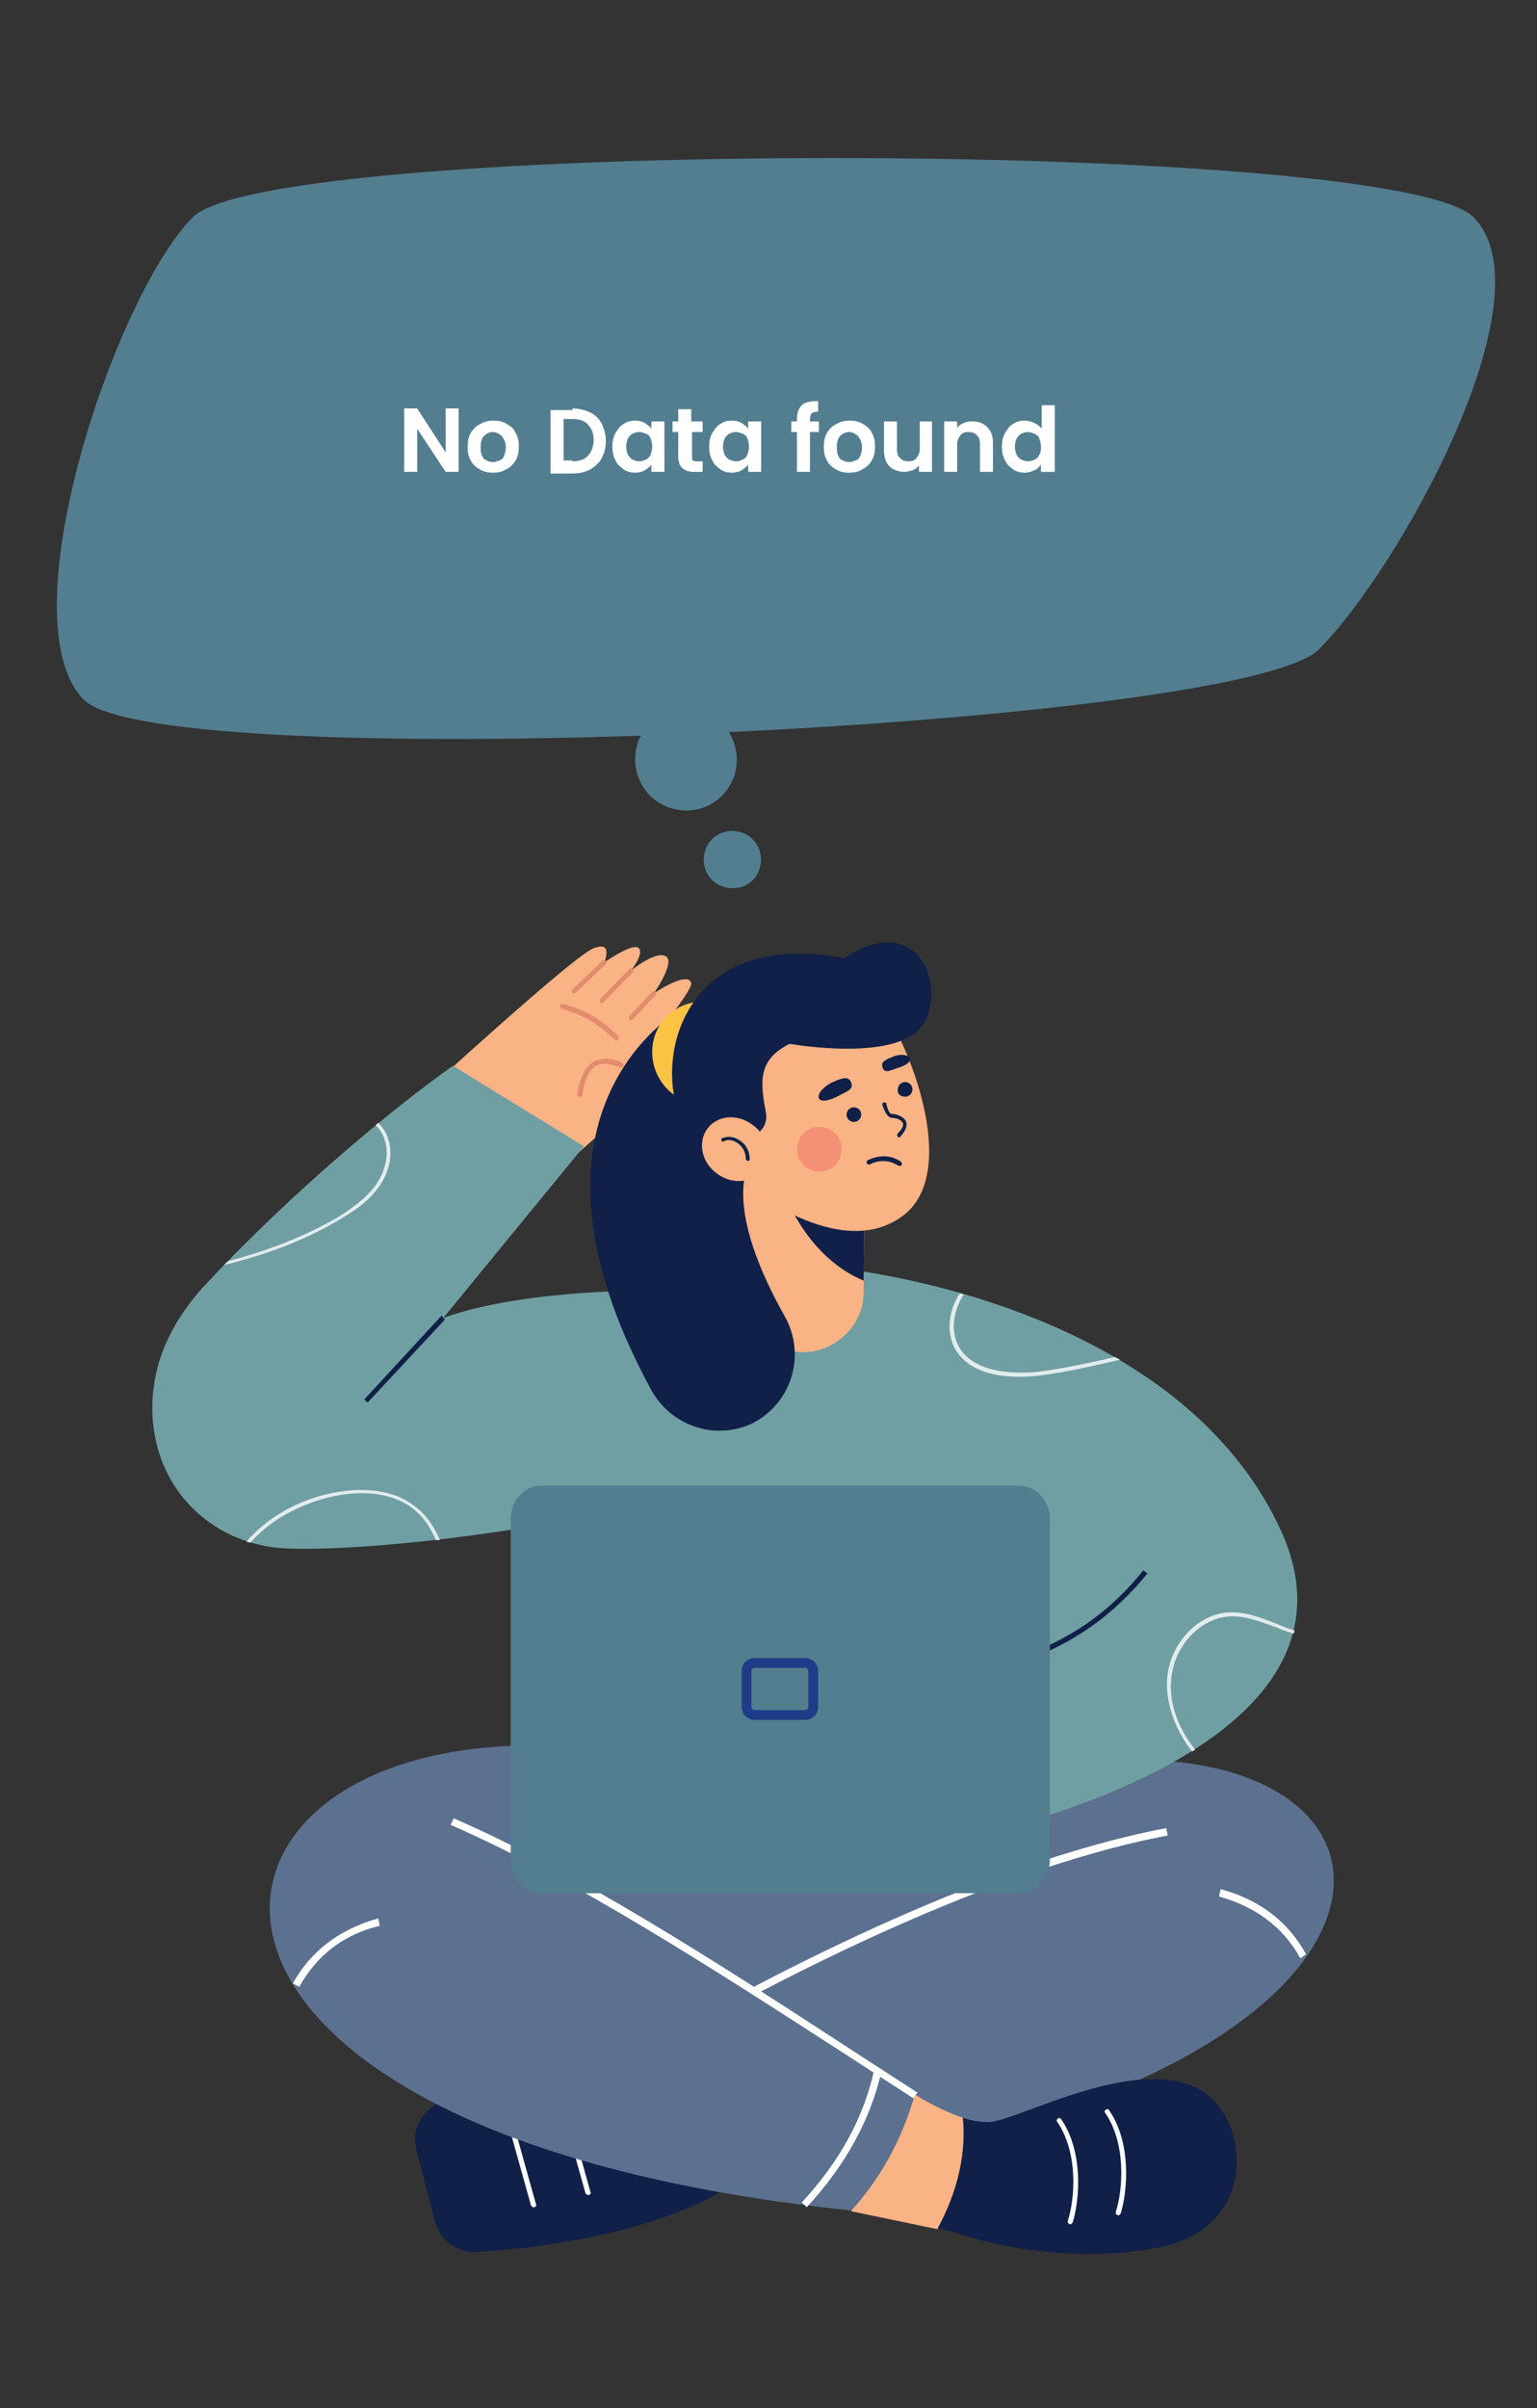 <?xml version="1.0" encoding="utf-8"?>
<!-- Generator: Adobe Illustrator 27.3.1, SVG Export Plug-In . SVG Version: 6.00 Build 0)  -->
<svg version="1.1" id="Layer_1" xmlns="http://www.w3.org/2000/svg" xmlns:xlink="http://www.w3.org/1999/xlink" x="0px" y="0px"
	 viewBox="0 0 189 296" style="enable-background:new 0 0 189 296;" xml:space="preserve">
<rect x="0" y="0" width="189" height="296" fill="#333333" stroke="none"/>
<style type="text/css">
	.st0{fill:#527E90;}
	.st1{fill:#FFFFFF;}
	.st2{fill:#102048;}
	.st3{fill:#5B718F;}
	.st4{fill:#F9B384;}
	.st5{fill:#E28B6D;}
	.st6{fill:#709FA3;}
	.st7{opacity:0.8;}
	.st8{fill:#FBC343;}
	.st9{opacity:0.4;fill:#EB5D60;enable-background:new    ;}
	.st10{fill:#1F3C88;}
</style>
<path class="st0" d="M90.5,94.5c0.6-3.4-1.6-6.7-5-7.3s-6.7,1.6-7.3,5c-0.6,3.4,1.6,6.7,5,7.3C86.6,100.2,89.9,97.9,90.5,94.5z"/>
<path class="st0" d="M93.5,106.3c0.4-1.9-0.9-3.8-2.8-4.1c-1.9-0.4-3.8,0.9-4.1,2.8c-0.4,1.9,0.9,3.8,2.8,4.1
	C91.3,109.5,93.2,108.3,93.5,106.3z"/>
<path class="st0" d="M162.2,79.8c9.7-9.7,28.6-43.4,19-53.1c-9.7-9.7-147.8-9.7-157.5,0C14.1,36.4,0.7,76.3,10.3,86
	C20,95.6,152.6,89.5,162.2,79.8z"/>
<path class="st1" d="M56.4,58h-1.6l-3.5-5.3V58h-1.6v-7.8h1.6l3.5,5.4v-5.4h1.6V58z M60.6,58.1c-0.6,0-1.1-0.1-1.6-0.4
	c-0.5-0.3-0.9-0.6-1.1-1.1c-0.3-0.5-0.4-1-0.4-1.7c0-0.6,0.1-1.2,0.4-1.7c0.3-0.5,0.7-0.9,1.2-1.1c0.5-0.3,1-0.4,1.6-0.4
	c0.6,0,1.1,0.1,1.6,0.4c0.5,0.3,0.9,0.6,1.1,1.1c0.3,0.5,0.4,1,0.4,1.7c0,0.6-0.1,1.2-0.4,1.7c-0.3,0.5-0.7,0.9-1.2,1.1
	C61.8,58,61.2,58.1,60.6,58.1z M60.6,56.8c0.3,0,0.5-0.1,0.8-0.2c0.3-0.1,0.5-0.3,0.6-0.6c0.1-0.3,0.2-0.6,0.2-1
	c0-0.6-0.2-1-0.5-1.4c-0.3-0.3-0.7-0.5-1.1-0.5c-0.4,0-0.8,0.2-1.1,0.5c-0.3,0.3-0.4,0.8-0.4,1.4c0,0.6,0.1,1,0.4,1.4
	C59.8,56.6,60.2,56.8,60.6,56.8z M70.4,50.2c0.8,0,1.5,0.2,2.2,0.5c0.6,0.3,1.1,0.8,1.4,1.4c0.3,0.6,0.5,1.3,0.5,2.1
	c0,0.8-0.2,1.5-0.5,2.1c-0.3,0.6-0.8,1-1.4,1.4c-0.6,0.3-1.3,0.5-2.2,0.5h-2.7v-7.8H70.4z M70.4,56.7c0.8,0,1.5-0.2,1.9-0.7
	c0.4-0.4,0.7-1.1,0.7-1.9c0-0.8-0.2-1.4-0.7-1.9c-0.4-0.5-1.1-0.7-1.9-0.7h-1.1v5.1H70.4z M75.3,54.9c0-0.6,0.1-1.2,0.4-1.7
	c0.3-0.5,0.6-0.9,1-1.1c0.4-0.3,0.9-0.4,1.4-0.4c0.5,0,0.9,0.1,1.2,0.3c0.3,0.2,0.6,0.4,0.8,0.7v-0.9h1.6V58h-1.6v-0.9
	c-0.2,0.3-0.5,0.5-0.8,0.7c-0.3,0.2-0.8,0.3-1.2,0.3c-0.5,0-1-0.1-1.4-0.4c-0.4-0.3-0.8-0.6-1-1.1C75.4,56.1,75.3,55.5,75.3,54.9z
	 M80.2,54.9c0-0.4-0.1-0.7-0.2-1c-0.1-0.3-0.3-0.5-0.6-0.6c-0.3-0.1-0.5-0.2-0.8-0.2c-0.3,0-0.6,0.1-0.8,0.2
	c-0.2,0.1-0.4,0.3-0.6,0.6c-0.1,0.3-0.2,0.6-0.2,1c0,0.4,0.1,0.7,0.2,1c0.2,0.3,0.4,0.5,0.6,0.6c0.3,0.1,0.5,0.2,0.8,0.2
	c0.3,0,0.6-0.1,0.8-0.2c0.3-0.1,0.5-0.4,0.6-0.6C80.1,55.6,80.2,55.3,80.2,54.9z M85.1,53.1v3c0,0.2,0,0.4,0.1,0.5
	c0.1,0.1,0.3,0.1,0.5,0.1h0.7V58h-1c-1.3,0-2-0.6-2-1.9v-3h-0.7v-1.3h0.7v-1.5h1.6v1.5h1.4v1.3H85.1z M87.2,54.9
	c0-0.6,0.1-1.2,0.4-1.7c0.3-0.5,0.6-0.9,1-1.1c0.4-0.3,0.9-0.4,1.4-0.4c0.5,0,0.9,0.1,1.2,0.3c0.3,0.2,0.6,0.4,0.8,0.7v-0.9h1.6V58
	h-1.6v-0.9c-0.2,0.3-0.5,0.5-0.8,0.7c-0.3,0.2-0.8,0.3-1.2,0.3c-0.5,0-1-0.1-1.4-0.4c-0.4-0.3-0.8-0.6-1-1.1
	C87.3,56.1,87.2,55.5,87.2,54.9z M92.1,54.9c0-0.4-0.1-0.7-0.2-1c-0.1-0.3-0.3-0.5-0.6-0.6c-0.3-0.1-0.5-0.2-0.8-0.2
	s-0.6,0.1-0.8,0.2c-0.2,0.1-0.4,0.3-0.6,0.6c-0.1,0.3-0.2,0.6-0.2,1c0,0.4,0.1,0.7,0.2,1c0.2,0.3,0.4,0.5,0.6,0.6
	c0.3,0.1,0.5,0.2,0.8,0.2c0.3,0,0.6-0.1,0.8-0.2c0.3-0.1,0.5-0.4,0.6-0.6C92,55.6,92.1,55.3,92.1,54.9z M100.7,53.1h-1.1V58H98v-4.9
	h-0.7v-1.3H98v-0.3c0-0.8,0.2-1.3,0.6-1.7c0.4-0.4,1.1-0.5,2-0.5v1.3c-0.4,0-0.6,0.1-0.8,0.2c-0.1,0.1-0.2,0.4-0.2,0.7v0.3h1.1V53.1
	z M104.4,58.1c-0.6,0-1.1-0.1-1.6-0.4c-0.5-0.3-0.9-0.6-1.1-1.1c-0.3-0.5-0.4-1-0.4-1.7c0-0.6,0.1-1.2,0.4-1.7
	c0.3-0.5,0.7-0.9,1.2-1.1c0.5-0.3,1-0.4,1.6-0.4c0.6,0,1.1,0.1,1.6,0.4c0.5,0.3,0.9,0.6,1.1,1.1c0.3,0.5,0.4,1,0.4,1.7
	c0,0.6-0.1,1.2-0.4,1.7c-0.3,0.5-0.7,0.9-1.2,1.1C105.6,58,105,58.1,104.4,58.1z M104.4,56.8c0.3,0,0.5-0.1,0.8-0.2
	c0.3-0.1,0.5-0.3,0.6-0.6c0.1-0.3,0.2-0.6,0.2-1c0-0.6-0.2-1-0.5-1.4c-0.3-0.3-0.7-0.5-1.1-0.5s-0.8,0.2-1.1,0.5
	c-0.3,0.3-0.4,0.8-0.4,1.4c0,0.6,0.1,1,0.4,1.4C103.6,56.6,104,56.8,104.4,56.8z M114.6,51.8V58h-1.6v-0.8c-0.2,0.3-0.5,0.5-0.8,0.6
	c-0.3,0.1-0.7,0.2-1,0.2c-0.5,0-0.9-0.1-1.3-0.3c-0.4-0.2-0.7-0.5-0.9-0.9c-0.2-0.4-0.3-0.9-0.3-1.4v-3.6h1.6v3.4
	c0,0.5,0.1,0.9,0.4,1.1c0.2,0.3,0.6,0.4,1,0.4c0.4,0,0.8-0.1,1-0.4c0.2-0.3,0.4-0.6,0.4-1.1v-3.4H114.6z M119.6,51.8
	c0.7,0,1.3,0.2,1.8,0.7c0.5,0.5,0.7,1.1,0.7,1.9V58h-1.6v-3.4c0-0.5-0.1-0.9-0.4-1.1c-0.2-0.3-0.6-0.4-1-0.4c-0.4,0-0.8,0.1-1,0.4
	c-0.2,0.3-0.4,0.6-0.4,1.1V58h-1.6v-6.2h1.6v0.8c0.2-0.3,0.5-0.5,0.8-0.6C118.9,51.8,119.2,51.8,119.6,51.8z M123.2,54.9
	c0-0.6,0.1-1.2,0.4-1.7c0.3-0.5,0.6-0.9,1-1.1c0.4-0.3,0.9-0.4,1.4-0.4c0.4,0,0.8,0.1,1.2,0.3c0.4,0.2,0.7,0.4,0.9,0.7v-2.9h1.6V58
	H128v-0.9c-0.2,0.3-0.5,0.6-0.8,0.7c-0.4,0.2-0.8,0.3-1.2,0.3c-0.5,0-1-0.1-1.4-0.4c-0.4-0.3-0.8-0.6-1-1.1
	C123.3,56.1,123.2,55.5,123.2,54.9z M128,54.9c0-0.4-0.1-0.7-0.2-1c-0.1-0.3-0.4-0.5-0.6-0.6c-0.3-0.1-0.5-0.2-0.8-0.2
	c-0.3,0-0.6,0.1-0.8,0.2c-0.2,0.1-0.4,0.3-0.6,0.6c-0.1,0.3-0.2,0.6-0.2,1c0,0.4,0.1,0.7,0.2,1c0.2,0.3,0.4,0.5,0.6,0.6
	c0.3,0.1,0.5,0.2,0.8,0.2c0.3,0,0.6-0.1,0.8-0.2c0.3-0.1,0.5-0.4,0.6-0.6C128,55.6,128,55.3,128,54.9z"/>
<path class="st2" d="M51.2,264.2l2.3,8.9c0.6,2.3,2.9,3.9,5.3,3.7c7.6-0.5,23.3-2.4,32.3-9l-2.6-12.9c-12.4-0.7-24,0-34.1,3.4
	C52,259.2,50.5,261.7,51.2,264.2z"/>
<path class="st1" d="M65.6,271.3c-0.1,0-0.2-0.1-0.3-0.2L62.2,260c0-0.2,0-0.3,0.2-0.4c0.2,0,0.3,0,0.4,0.2l3.1,11.1
	C66,271.1,65.9,271.3,65.6,271.3C65.7,271.3,65.7,271.3,65.6,271.3z"/>
<path class="st1" d="M72.3,269.8c-0.1,0-0.2-0.1-0.3-0.2l-3.1-11.1c0-0.2,0-0.3,0.2-0.4c0.2,0,0.3,0,0.4,0.2l3.1,11.1
	C72.7,269.6,72.6,269.8,72.3,269.8C72.4,269.8,72.3,269.8,72.3,269.8z"/>
<path class="st3" d="M80.1,216l-28.8,8.6L72.7,254l30.7,2.4l42.4-17.9l-16.1-24.3L80.1,216z"/>
<path class="st3" d="M115.7,220.1c63.4-18.8,73.5,37.3-25.3,47.5c-3.5-3.9-7.6-10.8-9.2-16.5l52.2-24.1L115.7,220.1z"/>
<path class="st4" d="M118.4,260.3c-3-1-5.8-2.8-5.8-2.8l-10.2,3.2l2.3,11.1l10.6,2.2C118.5,268,118.7,263.2,118.4,260.3z"/>
<path class="st1" d="M81.4,251.5l-0.5-0.8c10.9-6.3,38.8-21.5,62.5-26l0.2,0.9C120,230.1,92.2,245.2,81.4,251.5z"/>
<path class="st3" d="M80.1,216c-59-11.2-74.2,45.5,24.6,55.7c3.5-3.9,6.2-8.6,7.8-14.3c-15.2-10.2-32.2-19.8-50.8-29L80.1,216z"/>
<path class="st1" d="M112.3,257.9c-2.8-1.8-5.7-3.7-8.8-5.7c-15.5-10-33.1-21.4-48.1-27.9l0.4-0.8c15,6.5,32.7,17.9,48.2,28
	c3.1,2,6,3.9,8.8,5.7L112.3,257.9z"/>
<path class="st1" d="M36.8,244.2l-0.8-0.4c2.2-4,5.8-6.7,10.5-8l0.2,0.9C42.2,237.8,39,240.3,36.8,244.2z"/>
<path class="st1" d="M159.9,240.7c-2.1-3.8-5.4-6.3-10-7.6l0.2-0.9c4.8,1.3,8.3,4,10.5,8L159.9,240.7z"/>
<path class="st1" d="M99.2,271.3l-0.6-0.6c4.7-5.1,7.6-10.4,8.9-16.3l0.9,0.2C107,260.6,104,266.1,99.2,271.3z"/>
<path class="st2" d="M147.8,257c-7.6-4.7-22.2,3.4-25.9,3.8c-1.1,0.1-2.3-0.1-3.5-0.5c0.3,2.9,0.1,7.7-3.1,13.6l1.8,0.4
	c0,0,12.4,4.6,25.6,1.9C154.8,273.7,153.7,260.7,147.8,257z"/>
<path class="st1" d="M137.5,272.3C137.5,272.3,137.4,272.3,137.5,272.3c-0.3-0.1-0.3-0.2-0.3-0.4c0.9-2.8,1.3-8.4-1.3-12.2
	c-0.1-0.1-0.1-0.3,0.1-0.4c0.1-0.1,0.3-0.1,0.4,0.1c2.7,3.9,2.3,9.8,1.4,12.7C137.7,272.2,137.6,272.3,137.5,272.3z"/>
<path class="st1" d="M131.6,273.4C131.5,273.4,131.5,273.4,131.6,273.4c-0.3-0.1-0.3-0.2-0.3-0.4c0.9-2.8,1.3-8.4-1.3-12.2
	c-0.1-0.1-0.1-0.3,0.1-0.4c0.1-0.1,0.3-0.1,0.4,0.1c2.7,3.9,2.3,9.8,1.4,12.7C131.8,273.3,131.7,273.4,131.6,273.4z"/>
<path class="st4" d="M69.7,142.9c0,0,14.9-12.6,14.3-15c-0.4-1.7-4.6,0.8-4.6,0.8s5.9-7,5.6-7.9c-0.5-1.5-4.6,1.3-4.6,1.3
	s2.8-4,1.4-4.6c-1.3-0.6-4.2,1.8-4.2,1.8s1.7-2.2,0.9-2.8c-0.8-0.6-4.2,1.8-4.2,1.8s1.2-2.8-1.4-1.7c-2.6,1.1-20.8,17.8-20.8,17.8
	L69.7,142.9z"/>
<path class="st5" d="M75.8,127.9c-0.1,0-0.1,0-0.2-0.1c-2.5-2.3-3.7-2.9-6.5-3.8c-0.2,0-0.2-0.2-0.2-0.4c0-0.2,0.2-0.2,0.4-0.2
	c2.9,0.9,4.1,1.5,6.7,3.9c0.1,0.1,0.1,0.3,0,0.4C75.9,127.9,75.8,127.9,75.8,127.9z"/>
<path class="st5" d="M71.3,134.8C71.2,134.8,71.2,134.8,71.3,134.8c-0.2,0-0.3-0.2-0.3-0.3c0.3-2.1,1-3.4,2-4
	c0.9-0.5,2.1-0.5,3.5,0.1c0.1,0.1,0.2,0.2,0.2,0.4c-0.1,0.1-0.2,0.2-0.4,0.2c-1.2-0.5-2.2-0.6-3-0.2c-0.9,0.5-1.4,1.7-1.7,3.6
	C71.6,134.7,71.4,134.8,71.3,134.8z"/>
<path class="st5" d="M70.6,122.1c-0.1,0-0.2,0-0.2-0.1c-0.1-0.1-0.1-0.3,0-0.4l3.7-3.5c0.1-0.1,0.3-0.1,0.4,0c0.1,0.1,0.1,0.3,0,0.4
	l-3.7,3.5C70.7,122.1,70.6,122.1,70.6,122.1z"/>
<path class="st5" d="M74,123.3c-0.1,0-0.1,0-0.2-0.1c-0.1-0.1-0.1-0.3,0-0.4l3.6-3.7c0.1-0.1,0.3-0.1,0.4,0c0.1,0.1,0.1,0.3,0,0.4
	l-3.6,3.7C74.2,123.3,74.1,123.3,74,123.3z"/>
<path class="st5" d="M77.6,125.4c-0.1,0-0.1,0-0.2-0.1c-0.1-0.1-0.1-0.3,0-0.4l2.8-3c0.1-0.1,0.3-0.1,0.4,0c0.1,0.1,0.1,0.3,0,0.4
	l-2.8,3C77.7,125.4,77.6,125.4,77.6,125.4z"/>
<path class="st6" d="M125.8,227.4l-54.3,2.1l-6-49.5c0,0,18.2-17.2,25.2-23.6l11.8-0.6C139.1,172.5,133.1,193.3,125.8,227.4z"/>
<path class="st6" d="M102.4,155.8c0,0,41.9,3.6,55.1,32.3c12.9,28.1-40.2,38.1-40.2,38.1L102.4,155.8z"/>
<path class="st6" d="M54.5,162l17.3-21.1L55.7,131c-6.7,4.7-19.8,15.4-30.9,27.4c-2.4,2.7-4.3,5.8-5.3,9.2c-0.8,2.9-1,5.8-0.5,8.6
	c1.2,7.4,7,13,14.7,14c6.6,0.8,31.8-1.2,52.2-7.2l6-23.2C88.8,158.1,65.9,157.8,54.5,162z"/>
<g class="st7">
	<path class="st1" d="M137.4,167.2c0.1,0,0.2,0,0.3-0.1c-0.2-0.1-0.4-0.2-0.6-0.3c-3.1,0.7-6.2,1.4-9.4,1.8c-1.9,0.2-8.2,0.6-10-3.5
		c-0.9-2.1-0.2-4.4,0.8-6c-0.1,0-0.3-0.1-0.5-0.1c-1.1,1.7-1.7,4.1-0.8,6.3c2,4.5,8.5,4,10.4,3.8C131,168.7,134.3,167.9,137.4,167.2
		z"/>
	<path class="st1" d="M157,199.6c-2-0.8-4.1-1.6-6.2-1.4c-3.8,0.4-7.1,4.1-7.3,8.4c-0.1,2.9,1,6,3.1,8.7c0.1-0.1,0.3-0.2,0.4-0.2
		c-2.1-2.6-3.2-5.6-3-8.4c0.2-4.1,3.3-7.6,6.9-8c2.1-0.2,4,0.6,6,1.3c0.7,0.3,1.5,0.6,2.2,0.8c0-0.1,0.1-0.3,0.1-0.4
		C158.4,200.2,157.7,199.9,157,199.6z"/>
	<path class="st1" d="M51.2,185.3c-2.6-2.2-6.7-2.7-11.2-1.6c-4,1-7.4,3.1-9.7,5.8c0.1,0,0.3,0.1,0.5,0.1c2.3-2.6,5.6-4.5,9.4-5.5
		c4.3-1.1,8.3-0.6,10.8,1.5c1.2,1,2,2.3,2.6,3.7c0.1,0,0.3,0,0.5,0C53.4,187.7,52.5,186.3,51.2,185.3z"/>
	<path class="st1" d="M27.5,155.5c4.9-1.2,9.7-2.9,14.1-5.5c1.7-1,3.6-2.2,4.9-4c1.4-1.9,1.9-4.2,1.2-6.1c-0.2-0.7-0.7-1.4-1.2-1.9
		c-0.1,0.1-0.2,0.2-0.3,0.3c0.5,0.5,0.9,1.1,1.1,1.8c0.6,1.8,0.1,3.9-1.2,5.7c-1.3,1.7-3.1,2.9-4.7,3.9c-4.2,2.4-8.7,4.1-13.3,5.3
		C27.9,155.1,27.8,155.3,27.5,155.5z"/>
</g>
<path class="st4" d="M106.3,144.8v0.8l-0.1,11.9l0,1.3c0,2-0.8,3.9-2.2,5.2c-1.3,1.3-3.2,2.2-5.2,2.2c-4.1,0-7.4-3.3-7.5-7.4
	L91.1,144L106.3,144.8z"/>
<path class="st2" d="M106.3,145.5l-0.1,11.9c-6.6-2.7-9.4-9.9-9.4-9.9L106.3,145.5z"/>
<path class="st4" d="M108.9,124.7c2.4,2.9,9.3,19,2.3,24.6c-7.9,6.2-20-4-20-4l-1.6-18.8l10.5-2.8L108.9,124.7z"/>
<path class="st2" d="M84.3,123.7c0,0-23.2,12.1-4.3,47c2.4,4.5,7.8,6.4,12.4,4.3c4.9-2.4,6.8-8.4,4.1-13.2
	c-3.1-5.5-6.1-12.6-4.8-17.8L84.3,123.7z"/>
<path class="st8" d="M90.9,133.8c2.4-2.4,2.4-6.4,0-8.9c-2.4-2.4-6.4-2.4-8.9,0c-2.4,2.4-2.4,6.4,0,8.9S88.4,136.3,90.9,133.8z"/>
<path class="st2" d="M94.2,136.9c-0.7-3.9-1.1-6.6,2.9-8.6c0,0,13.9,2.5,16.6-2.7c2.7-5.3-1.4-13.6-9.9-7.8
	c-21.7-4.3-24.6,16.1-18.1,22.9l6.5-1C93.5,139.5,94.4,138.2,94.2,136.9z"/>
<path class="st2" d="M105,137.9c0.5,0,0.9-0.4,0.9-0.9c0-0.5-0.4-0.9-0.9-0.9c-0.5,0-0.9,0.4-0.9,0.9
	C104.1,137.5,104.5,137.9,105,137.9z"/>
<path class="st2" d="M111.3,134.8c0.5,0,0.9-0.4,0.9-0.9c0-0.5-0.4-0.9-0.9-0.9c-0.5,0-0.9,0.4-0.9,0.9
	C110.3,134.4,110.7,134.8,111.3,134.8z"/>
<path class="st2" d="M110.6,139.8c-0.1,0-0.1,0-0.2-0.1c-0.1-0.1-0.1-0.3,0-0.4c0.4-0.4,0.8-0.9,0.6-1.3c-0.2-0.4-0.9-0.6-1.3-0.6
	c-0.7,0-1.1-1.3-1.2-1.6c0-0.1,0-0.3,0.2-0.3c0.1,0,0.3,0,0.3,0.2c0.1,0.6,0.4,1.2,0.6,1.2c0.4,0,1.4,0.2,1.8,0.9
	c0.2,0.5,0,1.2-0.7,1.9C110.7,139.8,110.7,139.8,110.6,139.8z"/>
<path class="st2" d="M110.6,143.3c0,0-0.1,0-0.1,0c-1.8-1.2-3.5-0.2-3.5-0.2c-0.1,0.1-0.3,0-0.4-0.1c-0.1-0.1,0-0.3,0.1-0.4
	c0.1,0,2.1-1.2,4.1,0.2c0.1,0.1,0.1,0.2,0.1,0.4C110.8,143.3,110.7,143.3,110.6,143.3z"/>
<path class="st2" d="M104.6,132.9c0.5,1-0.4,1.2-1.5,1.8c-1.1,0.6-2.2,0.8-2.4,0.3c-0.2-0.5,0.4-1.3,1.5-1.9
	C103.3,132.6,104.2,132.2,104.6,132.9z"/>
<path class="st2" d="M108.5,131.1c0.2,0.9,0.9,0.5,1.8,0.2c1-0.3,1.7-0.7,1.6-1.2c-0.1-0.4-1-0.6-1.9-0.3
	C109.1,130.2,108.3,130.4,108.5,131.1z"/>
<path class="st9" d="M102.6,143.3c1.1-1,1.2-2.8,0.2-3.9c-1-1.1-2.8-1.2-3.9-0.2c-1.1,1-1.2,2.8-0.2,3.9
	C99.7,144.2,101.4,144.3,102.6,143.3z"/>
<path class="st4" d="M93.7,143.8c1.2-1.6,0.8-4.1-1.1-5.5c-1.8-1.4-4.3-1.3-5.6,0.4c-1.2,1.6-0.8,4.1,1.1,5.5
	C89.9,145.6,92.4,145.5,93.7,143.8z"/>
<path class="st2" d="M92,142.7c-0.1,0-0.3-0.1-0.3-0.3c0-0.8-0.4-1.5-1-1.9c-0.6-0.4-1.2-0.5-1.7-0.2c-0.1,0-0.3,0-0.3-0.1
	c0-0.1,0-0.3,0.1-0.3c0.7-0.3,1.5-0.2,2.2,0.3c0.8,0.5,1.2,1.4,1.2,2.4C92.2,142.5,92.1,142.7,92,142.7z"/>
<path class="st2" d="M54.3,161.7L44.8,172l0.4,0.4l9.5-10.2L54.3,161.7z"/>
<path class="st2" d="M121.1,205.8l-0.2-0.6c6.9-2.1,13.6-4.6,19.7-12.2l0.5,0.4C134.8,201.1,128.1,203.7,121.1,205.8z"/>
<path class="st0" d="M125.2,182.6H66.6c-2.1,0-3.8,1.8-3.8,4.1v41.9c0,2.3,1.7,4.1,3.8,4.1h58.7c2.1,0,3.8-1.9,3.8-4.1v-41.9
	C129.1,184.4,127.4,182.6,125.2,182.6z"/>
<path class="st10" d="M99,205c0.2,0,0.4,0.2,0.4,0.4v4.4c0,0.2-0.2,0.4-0.4,0.4h-6.2c-0.2,0-0.4-0.2-0.4-0.4v-4.4
	c0-0.2,0.2-0.4,0.4-0.4H99z M99,203.8h-6.2c-0.9,0-1.6,0.7-1.6,1.6v4.4c0,0.9,0.7,1.6,1.6,1.6H99c0.9,0,1.6-0.7,1.6-1.6v-4.4
	C100.6,204.5,99.9,203.8,99,203.8z"/>
</svg>
